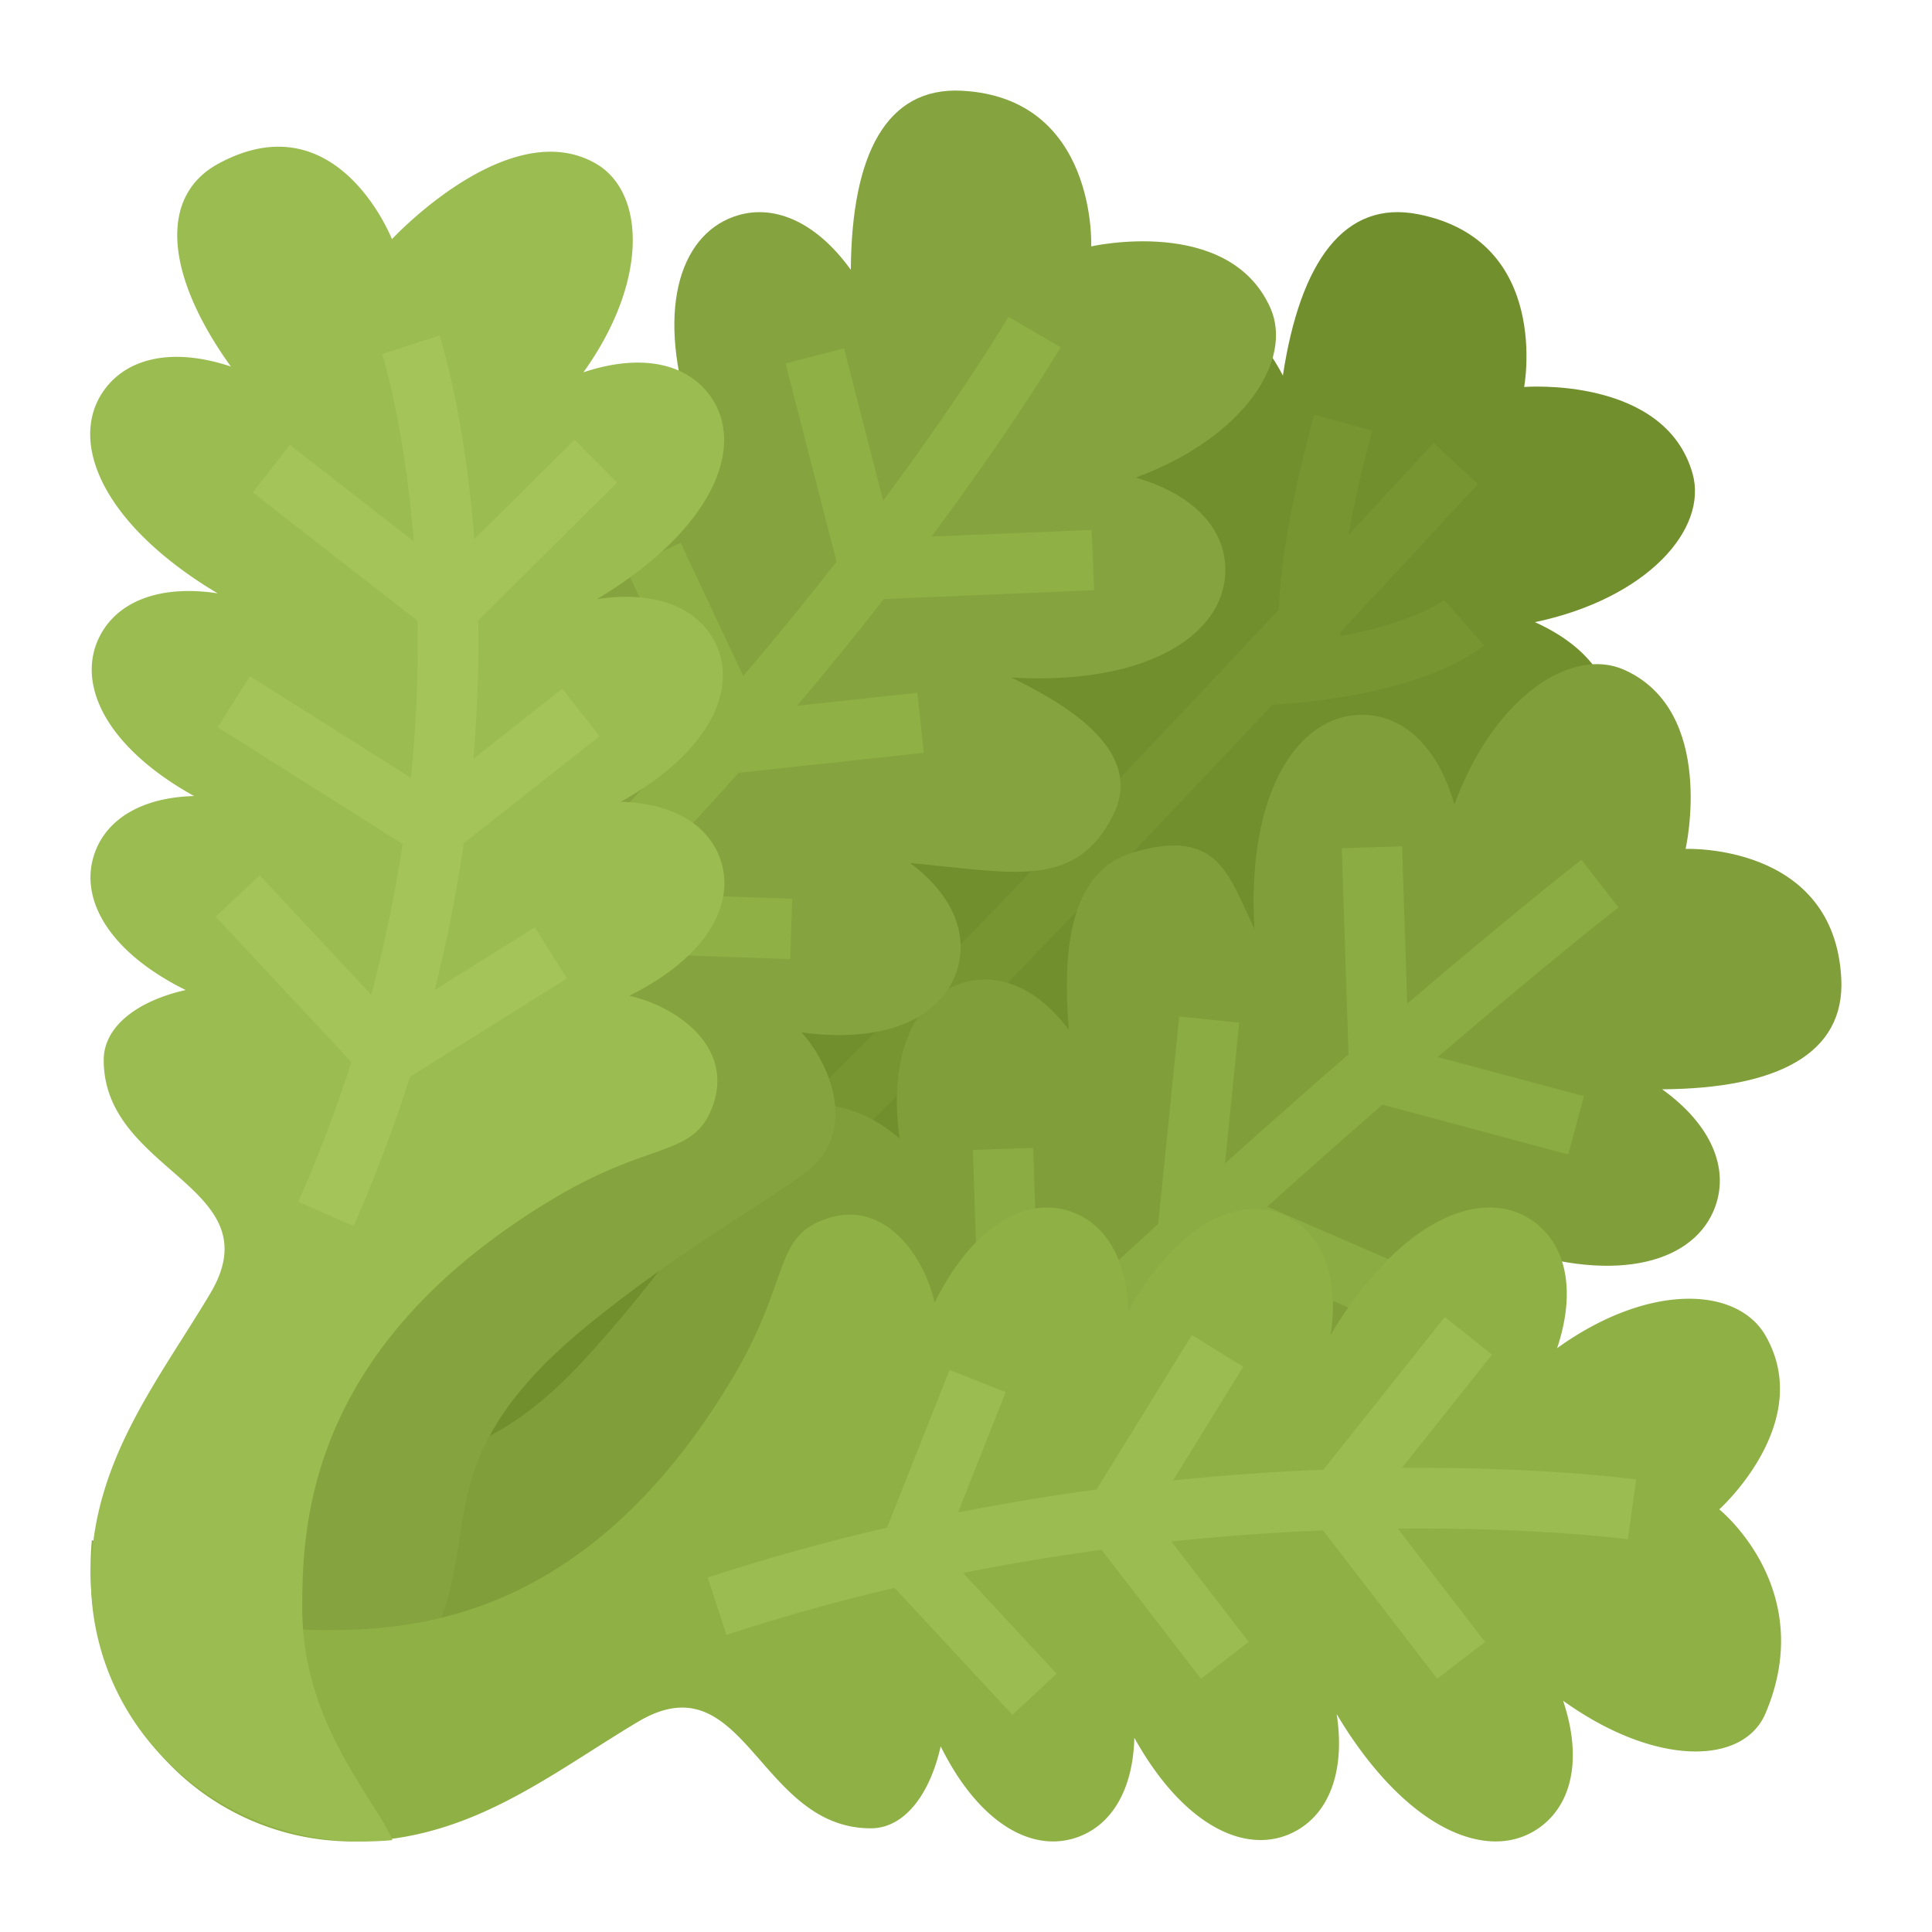 <svg height="512" viewBox="0 0 512 512" width="512" xmlns="http://www.w3.org/2000/svg"><g id="Flat"><path d="m341.388 286.7c4.009-9.007 1.264-19.646-8.47-29.335 26.267 6.253 43.967-.9 48.277-14.706 3.162-10.149-1.732-21.264-14.632-30.078 2.939.617 5.91 1.112 8.857 1.5 30.516 3.939 49.147-6.292 51.349-21.6 1.541-10.69-5.339-21-20-27.6 29.878-6.307 45.953-24.755 41.764-39.441-7.374-25.85-44.617-22.89-44.617-22.89s7.279-38.791-28.084-45.774c-19.581-3.866-31.255 12.544-35.853 42.753-7.425-14.275-18.124-20.555-28.7-18.4-15.143 3.071-24.293 22.255-18.634 52.483.544 2.935 1.229 5.865 2 8.771-9.536-12.376-20.9-16.635-30.864-12.891-13.536 5.083-19.662 23.177-11.927 49.037-10.236-9.172-21.007-11.312-29.77-6.782-11.795 6.095-16.094 22.268-8.45 43.958-11.022-6.448-22.513-7.811-29-.948-21.279 22.53-2.955 52.461-27.491 76.021-27.923 26.812-59.869 80.635-56.974 129.211 1.963 32.926 23.612 38.678 34.889 30.964 46.69-31.939 32.58-52.389 92.577-86.887 26.608-15.3 52.3-22.131 65.986-29.469 14.861-7.972 11.415-26.315 4.342-36.957 22.111 6.4 38.013 1.185 43.425-10.94z" fill="#718f2d"/><path d="m393.278 171.012-10.556-12.024.111-.095c-.1.078-7.656 6.032-27.548 9.655-.07-.268-.13-.574-.183-.9 21.492-23.01 36.128-38.9 36.564-39.374l-11.772-10.835c-.332.36-8.946 9.711-22.551 24.339 1.464-8.129 3.577-17.546 6.368-27.643l-15.421-4.265c-2.468 8.921-8.96 33.982-9.354 51.643-43.613 46.632-111.377 118.171-148.723 152.97l5.454 5.853 5.453 5.853c33.976-31.658 92.735-93.276 136.048-139.394 39.944-2.563 54.541-14.405 56.11-15.783z" fill="#779632"/><path d="m238.4 301.743c-9.514-8.532-27.171-14.58-37.2-1.021-9.23 12.486-26.164 37.853-47.049 60.344-39 42-59.829 13.326-98.153 54.934-9.257 10.05-.3 49.32 32 56 47.654 9.854 97.45-40.226 128-64 26.846-20.892 62.758 35.633 88.115 17.817 7.724-5.427 8.029-17 3.234-28.83 20.364 10.685 36.988 8.758 44.717-2.038 5.743-8.019 5.175-18.986-2.43-30.435 24.479 11.374 43.266 7.916 50.244-4.748 5.137-9.317 2.558-21.181-8.317-32.4 2.765 1.187 5.566 2.286 8.391 3.246 29.1 9.95 49.4 3.654 54.618-10.889 3.655-10.157-1.02-21.648-14.079-31.049 30.557-.2 48.475-9.4 47.467-29.33-1.822-36-41.257-34.377-41.257-34.377s8.287-36.43-16.233-47.446c-13.93-6.259-34.5 7-45.04 35.654-4.428-15.453-13.639-23.745-24.44-23.758-15.465-.023-28.269 16.942-28.762 47.707-.038 2.973.024 5.984.211 8.981-6.863-14.032-9.437-27.105-32.437-20.105-13.841 4.213-19.128 20.065-16.719 46.959-8.188-11.027-18.321-15.274-27.811-12.6-12.776 3.609-20.224 18.595-17.07 41.384z" fill="#809e39"/><path d="m428.9 240.476-9.8-12.645c-.329.254-17.054 13.272-46.165 38.141l-1.358-41.712-15.992.521 1.778 54.611q-14.849 12.906-32.724 28.915l3.774-37.307-15.919-1.611-5.559 54.944q-14.963 13.648-31.5 29.128l-1.625-49.261-15.992.53 2.1 63.377q-3.445 3.273-6.941 6.61l11.05 11.57q5.66-5.4 11.163-10.61l44.8 3.162 1.127-15.961-30.059-2.122q16.679-15.572 31.711-29.2l38.819 16.805 6.357-14.683-32.122-13.906q16.559-14.858 30.557-27.015l49.234 13.2 4.144-15.455-38.74-10.386c30.175-25.854 47.551-39.382 47.882-39.64z" fill="#8bab43"/><path d="m253.8 256.53c2.671-9.49-1.575-19.623-12.6-27.811 26.888 2.409 43.8 7.281 53.8-12.719 8.6-17.205-12.92-29.574-26.954-36.439 3 .187 6.009.249 8.981.211 30.766-.493 47.731-13.3 47.707-28.762-.013-10.8-8.305-20.012-23.758-24.44 28.659-10.541 41.914-31.11 35.654-45.04-11.016-24.52-47.446-16.23-47.446-16.23s1.623-39.435-34.376-41.257c-19.934-1.008-29.126 16.91-29.33 47.467-9.4-13.059-20.892-17.734-31.05-14.079-14.543 5.217-20.838 25.518-10.889 54.618.961 2.825 2.06 5.626 3.246 8.391-11.217-10.875-23.08-13.454-32.4-8.317-12.664 6.978-16.123 25.765-4.748 50.244-11.449-7.605-22.416-8.173-30.436-2.43-10.795 7.729-12.723 24.353-2.038 44.717-11.834-4.8-23.4-4.49-28.829 3.234-17.813 25.354 28.558 69.266 7.666 96.112-23.774 30.55-71.576 71.48-61.721 119.134 6.679 32.301 55.059 41.528 64.721 31.866 40-40 3-60 57-104 23.794-19.388 44.946-30.972 57.431-40.2 13.56-10.027 7.511-27.684-1.02-37.2 22.789 3.154 37.775-4.294 41.389-17.07z" fill="#85a33e"/><path d="m244.822 199.5-1.722-15.907-31.9 3.447c8.422-9.934 16.109-19.424 23.046-28.3l55.716-2.325-.667-15.986-42.434 1.77c22.29-29.964 33.945-49.731 34.2-50.166l-13.82-8.062c-.247.423-11.545 19.582-33.195 48.7l-10.367-40.348-15.5 3.983 13.509 52.562c-7.38 9.447-15.627 19.606-24.738 30.271l-16.572-35.305-14.484 6.8 19.569 41.689c-9.455 10.644-19.7 21.67-30.722 32.885l-3.488-34.563-15.919 1.607 4.792 47.483c-3.794 3.682-11.623 11.072-11.623 11.072l10.953 11.663s7.33-6.916 10.892-10.364l59.058 2.076.562-15.991-44.047-1.547c10.651-10.836 20.6-21.5 29.824-31.839z" fill="#8fb045"/><path d="m455.621 400s25.512-22.89 12.284-46c-7.515-13.13-31.071-14.11-55.253 3.28 5.067-15.19 2.4-27.27-6.109-33.49-12.178-8.91-31.668-2.39-49.1 22.5-1.677 2.41-3.3 4.91-4.808 7.47 2.36-15.43-2.187-26.62-11.388-31.29-12.525-6.35-29.24 1.61-42.237 25-.347-13.73-5.983-23.03-14.943-26.3-12.072-4.39-26.244 3.59-36.38 24.05-2.774-12.45-13.343-27.55-28.758-22.22-14.192 4.91-9.24 16.09-24.8 42.19-38.619 64.81-85.346 66.81-108.469 66.81a69.947 69.947 0 0 1 -7.341-.38c-26.36-2.7-43.76-19.22-53.972-23.47q-.347 3.825-.347 7.85a73.165 73.165 0 0 0 20.319 50.91 67.906 67.906 0 0 0 49.049 21.09q3.873 0 7.563-.36c12.2-1.17 22.93-5.07 33.007-10.2 12.12-6.16 23.306-14.08 35.031-21.09 28.392-16.99 31.947 28.17 61.8 28.17 9.095 0 15.743-9.29 18.518-21.73 10.135 20.45 24.307 28.43 36.379 24.04 8.97-3.26 14.6-12.56 14.943-26.3 13 23.38 29.722 31.35 42.237 25 9.211-4.67 13.749-15.86 11.388-31.29 1.522 2.56 3.122 5.07 4.817 7.48 17.429 24.87 36.92 31.39 49.088 22.49 8.507-6.21 11.185-18.3 6.1-33.5 24.2 17.4 47.739 17.28 53.664 3.29 13.972-33-12.282-54-12.282-54z" fill="#8fb045"/><path d="m431.405 407.925 2.19-15.85c-1.087-.15-24.607-3.334-62.058-3.081l23.868-30.014-12.523-9.959-32.171 40.455c-11.884.473-25.29 1.351-39.831 2.843l18.594-30.119-13.615-8.4-25.273 40.93c-11.728 1.585-24.009 3.574-36.7 6.076l12.628-31.857-14.874-5.9-16.563 41.783c-15.483 3.581-31.417 7.934-47.543 13.23l4.993 15.2c15.039-4.94 29.938-9.049 44.515-12.466l31.269 33.645 11.72-10.892-24.815-26.7c12.592-2.519 24.87-4.536 36.706-6.139l26.333 34.169 12.673-9.768-20.512-26.611c14.306-1.5 27.8-2.414 40.209-2.918l30.252 39.3 12.679-9.76-23.119-30.033c36.957-.332 60.454 2.765 60.968 2.836z" fill="#9bbc50"/><path d="m190.806 227.444c-3.276-8.973-12.579-14.613-26.309-14.952 23.381-13.033 31.33-29.781 24.972-42.323-4.676-9.213-15.869-13.761-31.3-11.387 2.559-1.517 5.058-3.14 7.467-4.821 24.878-17.473 31.386-37 22.468-49.192-6.226-8.518-18.308-11.184-33.494-6.1 17.374-24.233 16.379-47.828 3.244-55.347-23.116-13.234-53.984 20.06-53.984 20.06s-14.516-37.1-46.013-19.995c-15.857 8.613-14.091 29.52 3.325 53.75-15.2-5.085-27.292-2.395-33.5 6.13-8.892 12.194-2.36 31.713 22.522 49.155 2.411 1.7 4.922 3.3 7.483 4.821-15.432-2.355-26.619 2.2-31.283 11.426-6.342 12.54 1.639 29.288 25.028 42.292-13.74.356-23.037 6-26.291 14.984-4.382 12.1 3.607 26.286 24.064 36.426-12.438 2.787-21.724 9.451-21.718 18.561.019 29.907 45.182 33.44 28.21 61.89-12.836 21.519-28.693 41.265-31.246 68.171q-.357 3.693-.355 7.576a68.081 68.081 0 0 0 21.122 49.118 73.107 73.107 0 0 0 50.923 20.321q4.02 0 7.85-.353c-4.256-10.227-20.788-27.645-23.505-54.047a70.43 70.43 0 0 1 -.385-7.353c-.015-23.161 1.955-69.967 66.74-108.7 26.09-15.6 37.273-10.648 42.174-24.866 5.32-15.445-9.787-26.022-22.239-28.793 20.457-10.162 28.424-24.363 24.03-36.452z" fill="#9bbc50"/><path d="m158.9 195.091-9.9-12.569-23.537 18.54a365.639 365.639 0 0 0 1.263-36.665l36.814-36.5-11.266-11.361-26.557 26.331c-2.568-33-8.908-53-9.217-53.958l-15.227 4.912c.138.429 5.926 19 8.361 49.634l-32.807-25.565-9.835 12.621 43.656 34.018a355.231 355.231 0 0 1 -1.756 41.593l-42.675-26.922-8.536 13.533 49.009 30.917a365.6 365.6 0 0 1 -8.317 39.966l-29.543-31.637-11.694 10.921 35.99 38.542a379.141 379.141 0 0 1 -14.075 37.036l14.639 6.457a393.282 393.282 0 0 0 14.967-39.575l41.586-26.076-8.5-13.554-26.543 16.64a385.272 385.272 0 0 0 7.693-38.917z" fill="#a4c45a"/></g></svg>